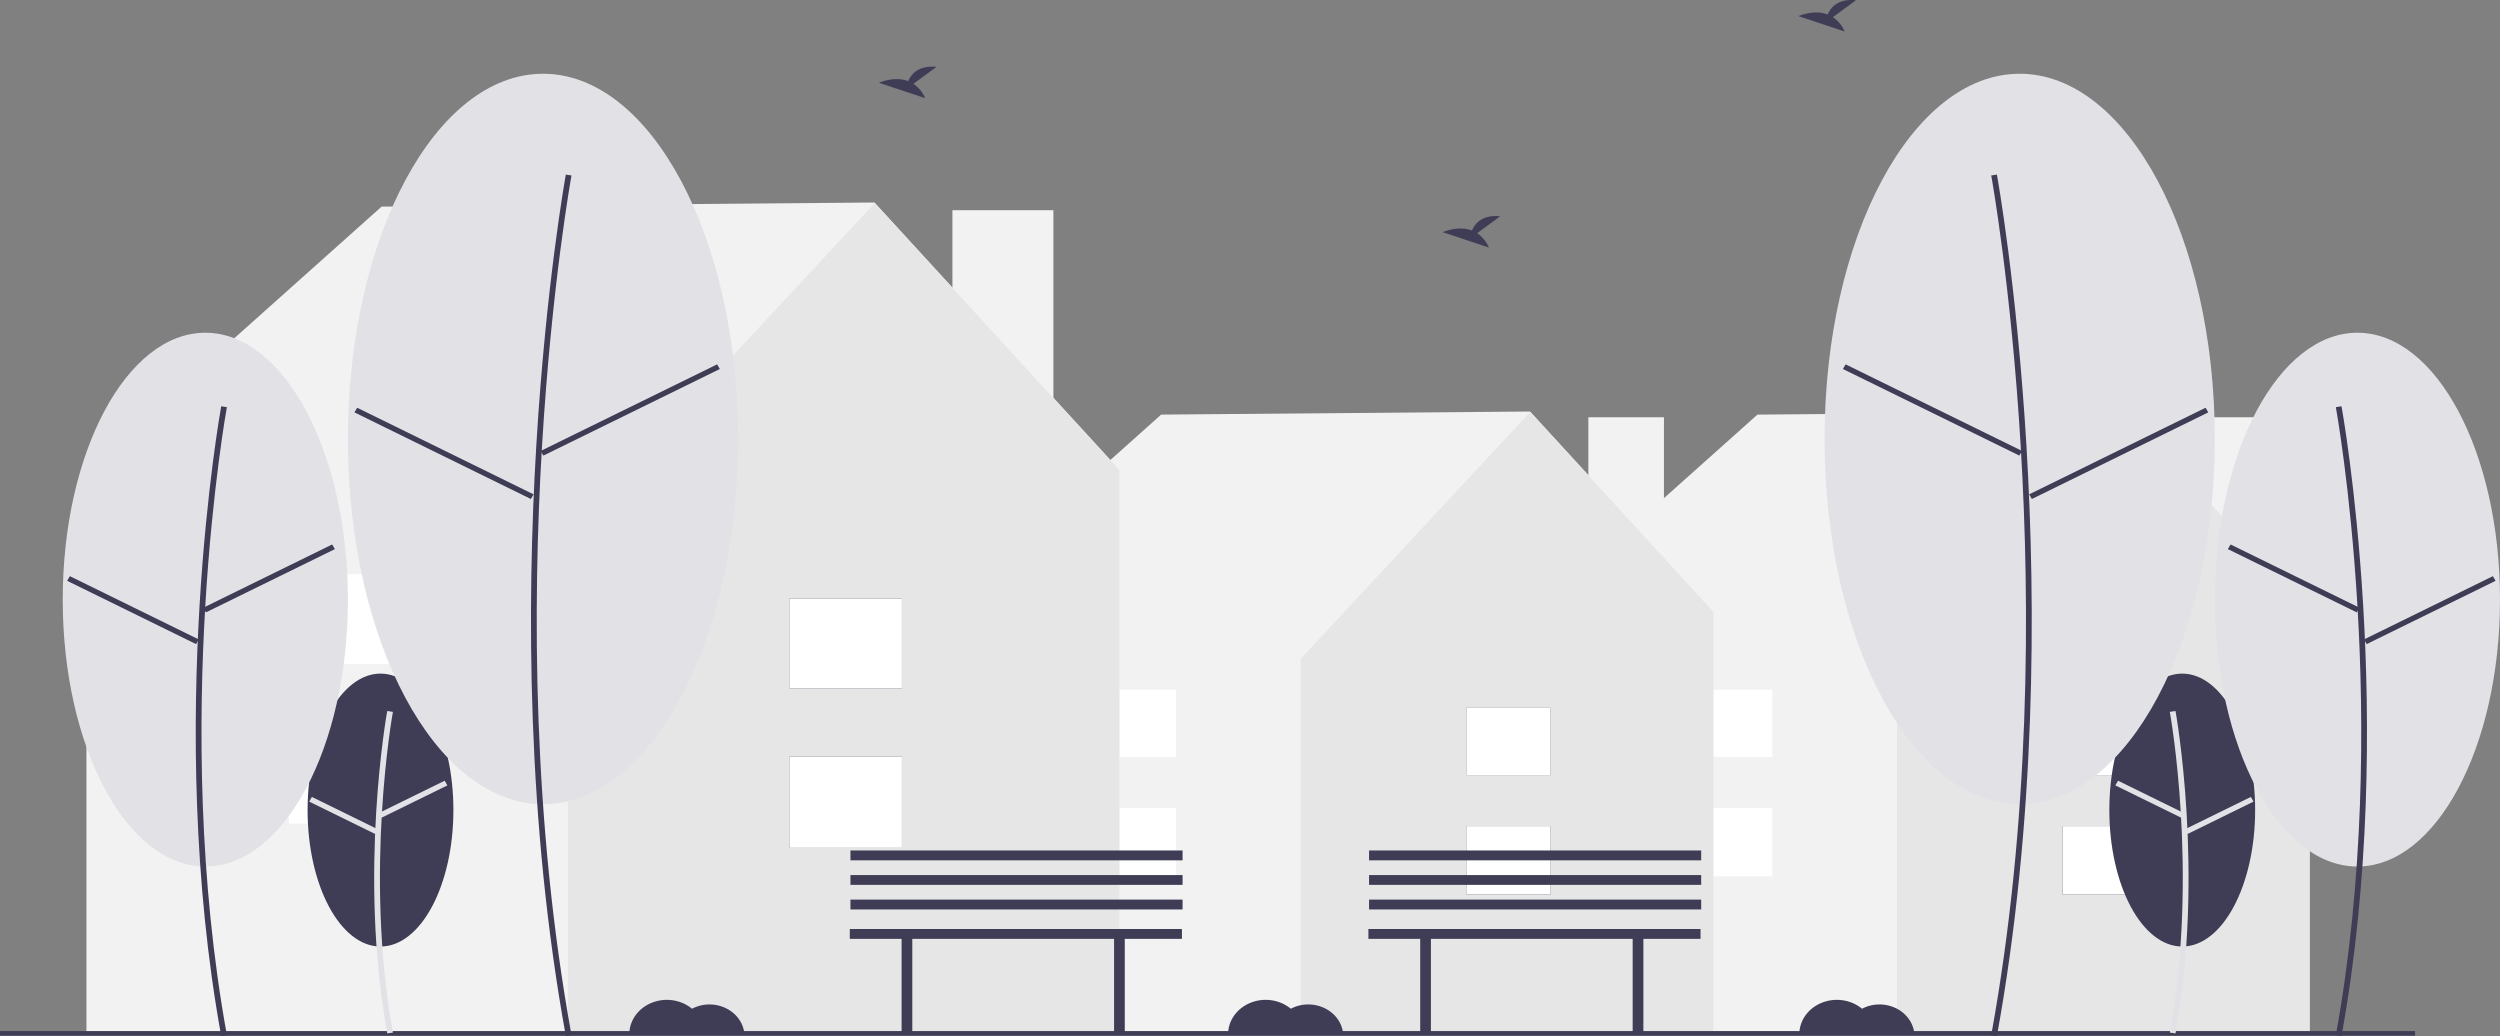 <svg width="707" height="293" fill="none" xmlns="http://www.w3.org/2000/svg"><rect width="100%" height="100%" fill="#808080" stroke="none"/><g clip-path="url(#undraw_empty_street_sfxm 1__a)"><path d="M639.188 118.003h-21.369v67.852h21.369v-67.852Z" fill="#F2F2F2"/><path d="m653.299 173.091-51.972-56.717-104.321.875-63.284 56.543 1.279.754h-.457v117.612h218.615V174.546l.14-1.455Z" fill="#F2F2F2"/><path d="m601.382 116.495-64.927 69.827v105.836H653.16v-119.12l-51.778-56.543Z" fill="#E6E6E6"/><path d="M607.135 233.629h-23.834v19.325h23.834v-19.325Zm0-33.449h-23.834v19.018h23.834V200.18Z" fill="#3F3D56"/><path d="M607.135 233.629h-23.834v19.325h23.834v-19.325Zm0-33.449h-23.834v19.018h23.834V200.18Zm-105.92 28.322h-23.834v19.325h23.834v-19.325Zm0-33.45h-23.834v19.019h23.834v-19.019Z" fill="#fff"/><path d="M470.561 118.003h-21.369v67.852h21.369v-67.852Z" fill="#F2F2F2"/><path d="m484.673 173.091-51.972-56.717-104.321.875-63.284 56.543 1.279.754h-.457v117.612h218.616V174.546l.139-1.455Z" fill="#F2F2F2"/><path d="m432.755 116.495-64.927 69.827v105.836h116.705v-119.12l-51.778-56.543Z" fill="#E6E6E6"/><path d="M438.509 233.629h-23.834v19.325h23.834v-19.325Zm0-33.449h-23.834v19.018h23.834V200.18Z" fill="#3F3D56"/><path d="M438.509 233.629h-23.834v19.325h23.834v-19.325Zm0-33.449h-23.834v19.018h23.834V200.18Zm-105.92 28.322h-23.834v19.325h23.834v-19.325Zm0-33.45h-23.834v19.019h23.834v-19.019Z" fill="#fff"/><path d="M297.898 59.444h-28.553v90.668h28.553V59.444Z" fill="#F2F2F2"/><path d="m316.755 133.055-69.447-75.787-139.399 1.169-84.562 75.556 1.708 1.008h-.61v157.157h292.123V135.001l.187-1.946Z" fill="#F2F2F2"/><path d="m247.381 57.429-86.759 93.307v141.422h155.946V132.986l-69.187-75.557Z" fill="#E6E6E6"/><path d="M255.068 213.949H223.22v25.823h31.848v-25.823Zm0-44.696H223.22v25.413h31.848v-25.413Z" fill="#3F3D56"/><path d="M255.068 213.949H223.22v25.823h31.848v-25.823Zm0-44.696H223.22v25.413h31.848v-25.413Zm-141.535 37.845H81.685v25.822h31.848v-25.822Zm0-44.697H81.685v25.413h31.848v-25.413Z" fill="#fff"/><path d="M682.974 291.578H0v1.3h682.974v-1.3Zm-575.37-23.901c11.386 0 20.617-17.277 20.617-38.59 0-21.313-9.231-38.59-20.617-38.59-11.387 0-20.618 17.277-20.618 38.59 0 21.313 9.231 38.59 20.618 38.59Z" fill="#3F3D56"/><path d="M109.508 292.253c-8.258-45.448-.083-90.731 0-91.183l1.606.25c-.083.449-8.21 45.495.001 90.687l-1.607.246Z" fill="#E2E2E6"/><path d="m125.755 220.789-18.644 9.148.769 1.318 18.643-9.148-.768-1.318Zm-37.551 4.582-.77 1.318 18.642 9.153.769-1.318-18.641-9.153Z" fill="#E2E2E6"/><path d="M58.066 245.05c22.271 0 40.325-33.792 40.325-75.477S80.337 94.095 58.066 94.095c-22.27 0-40.325 33.793-40.325 75.478 0 41.685 18.054 75.477 40.325 75.477Z" fill="#E2E2E6"/><path d="M62.558 293c-16.129-88.773-.162-177.222 0-178.105l1.607.249c-.163.881-16.082 89.093 0 177.611l-1.607.245Z" fill="#3F3D56"/><path d="m93.936 153.972-36.465 17.893.768 1.318 36.466-17.893-.769-1.318Zm-74.181 8.963-.769 1.318 36.46 17.902.77-1.318-36.46-17.902Z" fill="#3F3D56"/><path d="M153.573 227.43c30.476 0 55.182-46.243 55.182-103.286 0-57.042-24.706-103.285-55.182-103.285-30.476 0-55.181 46.243-55.181 103.285 0 57.043 24.705 103.286 55.181 103.286Z" fill="#E2E2E6"/><path d="M160.016 293c-22.063-121.434-.223-242.424 0-243.632l1.606.25c-.223 1.205-22.016 121.958.001 243.137l-1.607.245Z" fill="#3F3D56"/><path d="M202.801 103.039 152.9 127.523l.769 1.318 49.9-24.484-.768-1.318Zm-101.796 12.266-.769 1.317 49.894 24.497.768-1.318-49.893-24.496Zm516.133 152.372c11.387 0 20.617-17.277 20.617-38.59 0-21.313-9.23-38.59-20.617-38.59s-20.617 17.277-20.617 38.59c0 21.313 9.23 38.59 20.617 38.59Z" fill="#3F3D56"/><path d="M615.234 292.253c8.257-45.448.083-90.731 0-91.183l-1.607.25c.083.449 8.211 45.495 0 90.687l1.607.246Z" fill="#E2E2E6"/><path d="m598.986 220.789-.768 1.318 18.643 9.148.769-1.318-18.644-9.148Zm37.552 4.582-18.642 9.153.769 1.318 18.642-9.153-.769-1.318Z" fill="#E2E2E6"/><path d="M666.675 245.05c22.271 0 40.325-33.792 40.325-75.477s-18.054-75.478-40.325-75.478c-22.271 0-40.325 33.793-40.325 75.478 0 41.685 18.054 75.477 40.325 75.477Z" fill="#E2E2E6"/><path d="M662.183 293c16.129-88.773.163-177.222 0-178.105l-1.606.249c.162.881 16.082 89.093-.001 177.611l1.607.245Z" fill="#3F3D56"/><path d="m630.805 153.972-.769 1.318 36.466 17.893.768-1.318-36.465-17.893Zm74.182 8.963-36.461 17.902.769 1.318 36.461-17.902-.769-1.318Z" fill="#3F3D56"/><path d="M571.168 227.43c30.476 0 55.182-46.243 55.182-103.286 0-57.042-24.706-103.285-55.182-103.285-30.476 0-55.182 46.243-55.182 103.285 0 57.043 24.706 103.286 55.182 103.286Z" fill="#E2E2E6"/><path d="M564.725 293c22.063-121.434.223-242.424 0-243.632l-1.606.25c.222 1.205 22.016 121.958-.001 243.137l1.607.245Z" fill="#3F3D56"/><path d="m521.941 103.039-.768 1.318 49.9 24.484.769-1.318-49.901-24.484Zm101.795 12.265-49.893 24.497.769 1.318 49.893-24.497-.769-1.318ZM417.743 65.947l6.523-4.785c-5.067-.513-7.149 2.022-8.001 4.028-3.959-1.508-8.268.469-8.268.469l13.05 4.346c-.658-1.614-1.804-3.021-3.304-4.058ZM258.327 23.7l6.523-4.785c-5.067-.512-7.149 2.023-8.001 4.029-3.959-1.508-8.268.468-8.268.468l13.05 4.346c-.658-1.613-1.804-3.02-3.304-4.057ZM518.353 4.852l6.522-4.785c-5.067-.513-7.149 2.022-8.001 4.029-3.958-1.508-8.268.468-8.268.468l13.051 4.346c-.659-1.613-1.805-3.02-3.304-4.058Zm13.169 279.207c-1.734 0-3.437.419-4.938 1.216-1.524-1.265-3.416-2.096-5.445-2.394a11.49 11.49 0 0 0-5.987.718c-1.878.766-3.473 2.016-4.592 3.597-1.119 1.582-1.713 3.427-1.71 5.313h32.556c-.178-2.294-1.296-4.441-3.13-6.009-1.834-1.568-4.247-2.44-6.754-2.441Zm-330.877 0c-1.734 0-3.437.419-4.938 1.216-1.524-1.265-3.416-2.096-5.445-2.394a11.49 11.49 0 0 0-5.987.718c-1.878.766-3.473 2.016-4.592 3.597-1.119 1.582-1.713 3.427-1.71 5.313h32.556c-.178-2.294-1.296-4.441-3.13-6.009-1.834-1.568-4.247-2.44-6.754-2.441Zm169.335 0c-1.734 0-3.437.419-4.938 1.216-1.524-1.265-3.416-2.096-5.445-2.394a11.49 11.49 0 0 0-5.987.718c-1.878.766-3.473 2.016-4.592 3.597-1.119 1.582-1.713 3.427-1.71 5.313h32.556c-.178-2.294-1.296-4.441-3.13-6.009-1.834-1.568-4.247-2.44-6.754-2.441Zm-35.731-21.333h-93.927v2.779h14.649v26.404H258v-26.404h57.055v26.404h3.03v-26.404h16.164v-2.779Zm.184-8.316h-93.926v2.78h93.926v-2.78Zm0-6.948h-93.926v2.779h93.926v-2.779Zm0-6.949h-93.926v2.78h93.926v-2.78Zm146.478 22.213h-93.927v2.779h14.649v26.404h3.03v-26.404h57.054v26.404h3.03v-26.404h16.164v-2.779Zm.185-8.316H387.17v2.78h93.926v-2.78Zm0-6.948H387.17v2.779h93.926v-2.779Zm0-6.949H387.17v2.78h93.926v-2.78Z" fill="#3F3D56"/></g><defs><clipPath id="undraw_empty_street_sfxm 1__a"><path fill="#fff" d="M0 0h707v293H0z"/></clipPath></defs></svg>